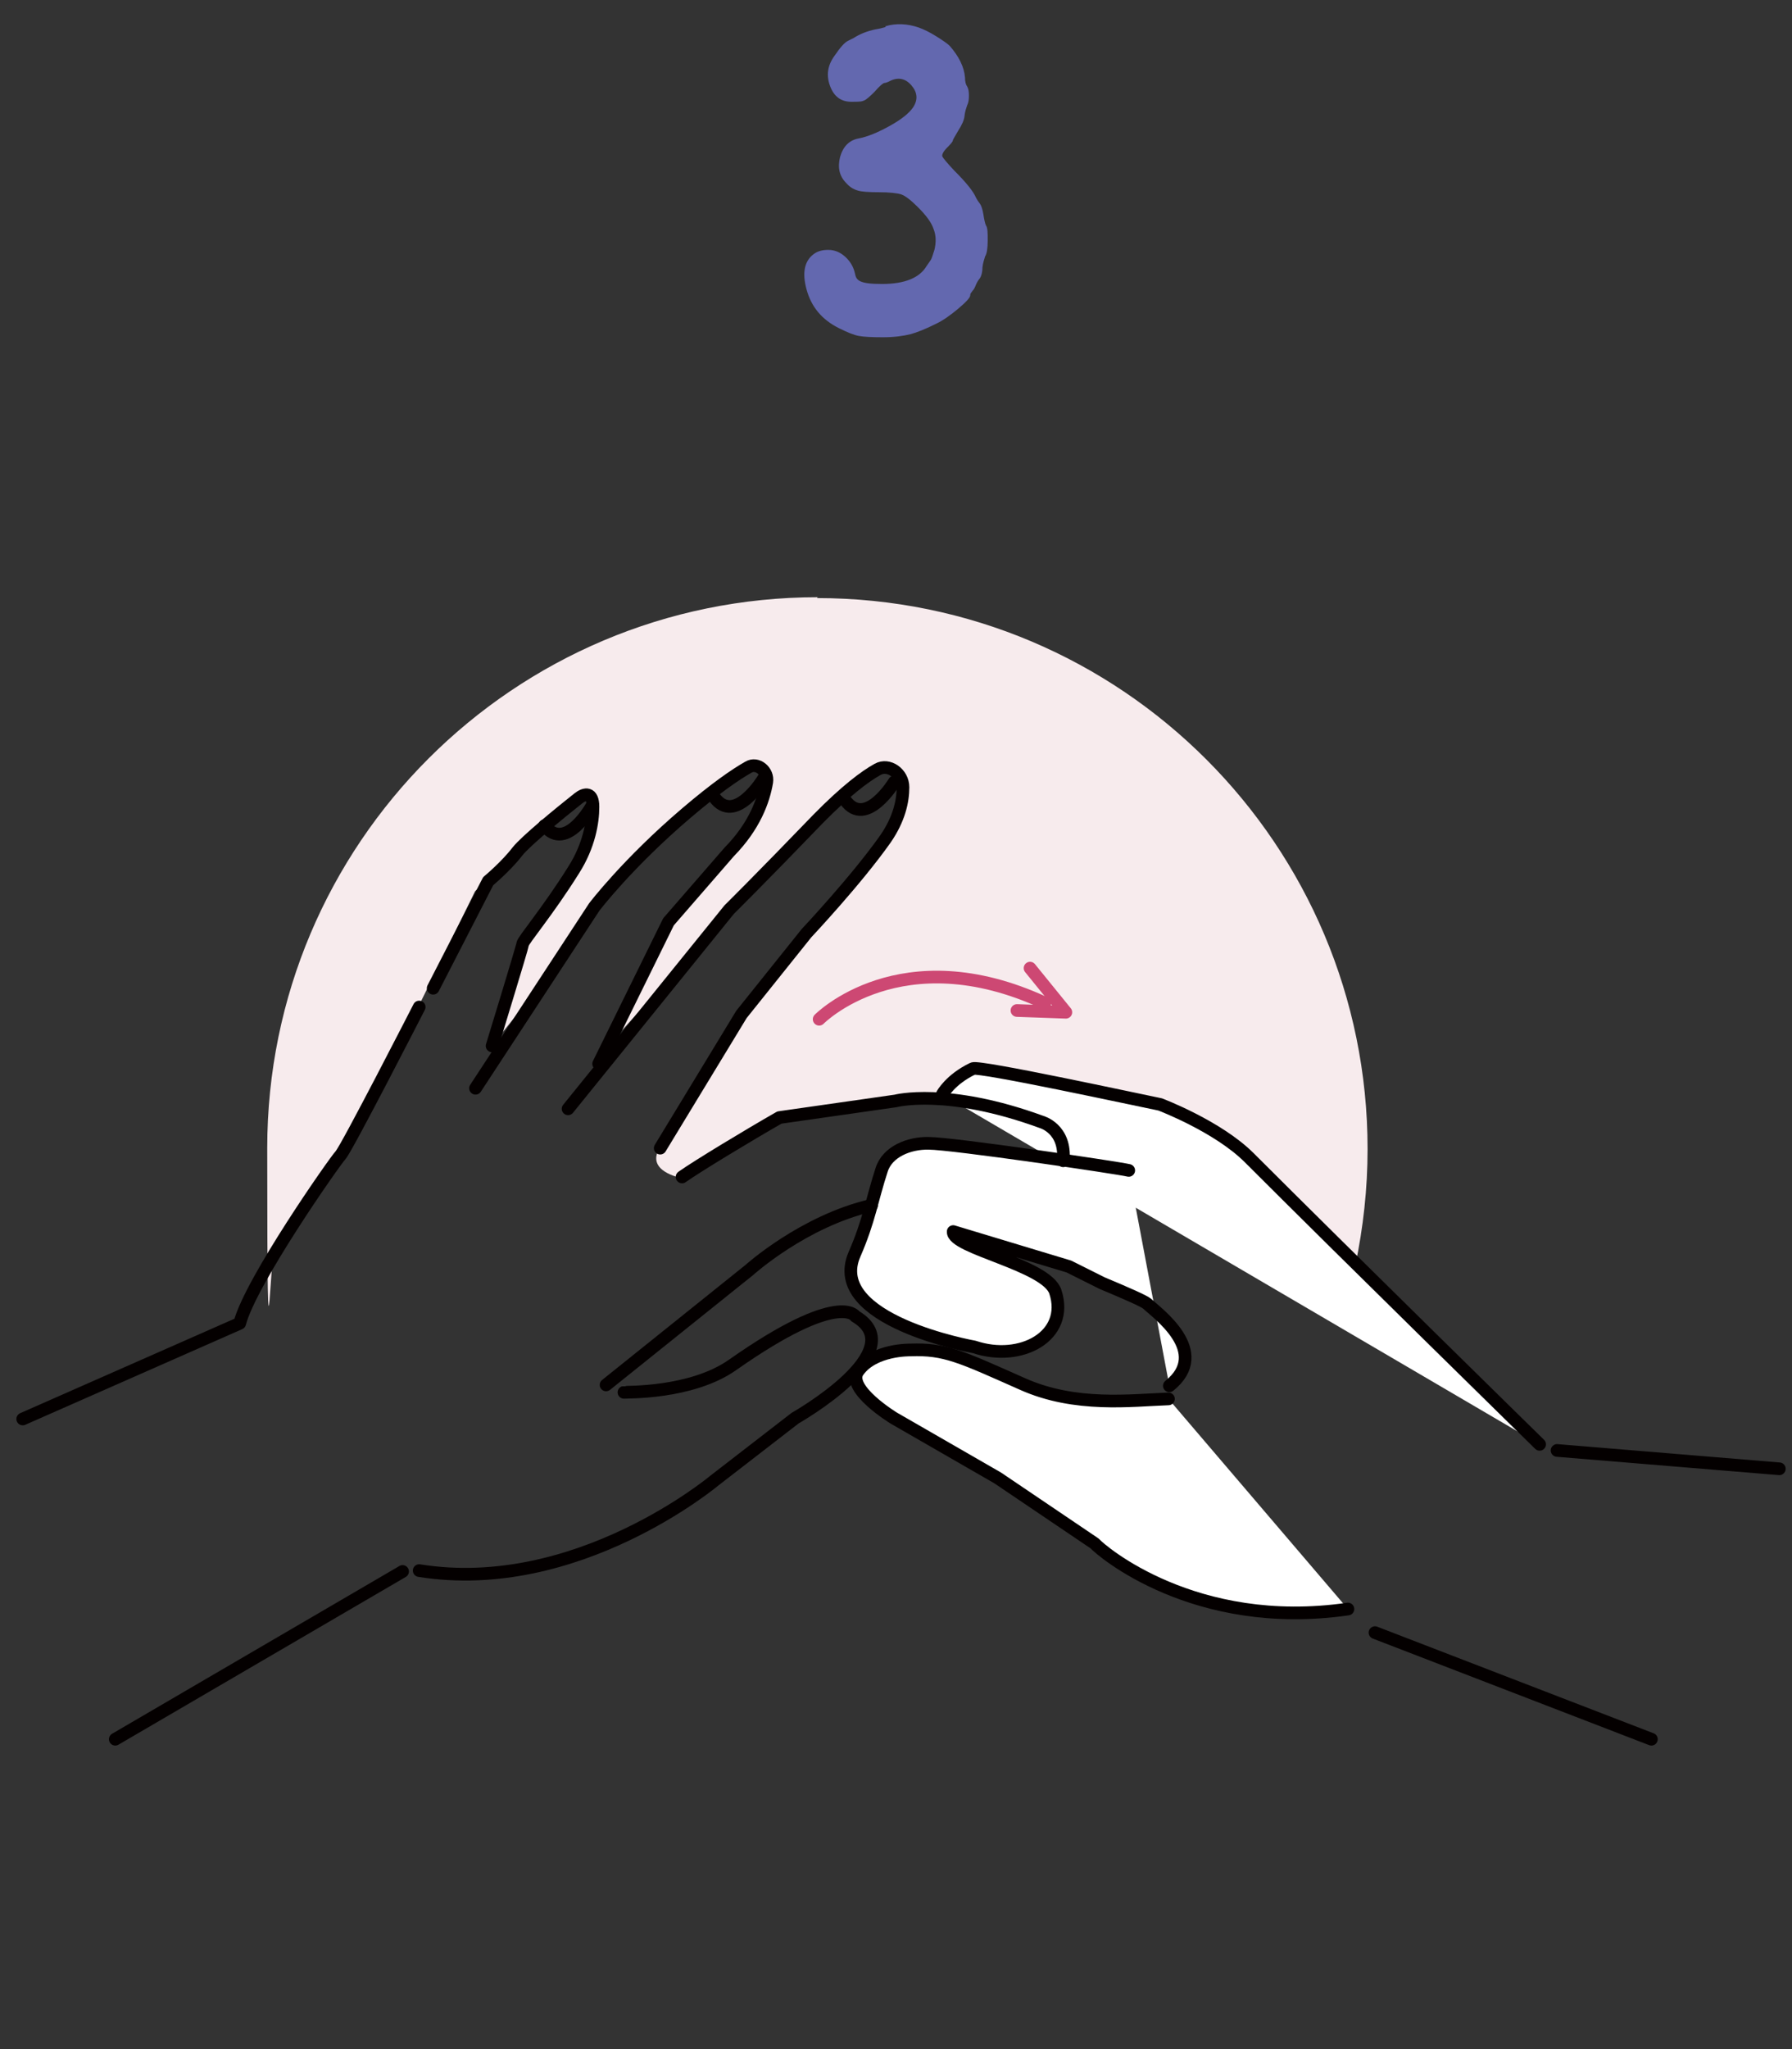 <?xml version="1.0" encoding="UTF-8"?>
<svg id="_레이어_4" data-name=" 레이어 4" xmlns="http://www.w3.org/2000/svg" xmlns:xlink="http://www.w3.org/1999/xlink" version="1.1" viewBox="0 0 410.4 469">
  <rect x="0" y="0" width="410.4" height="469" fill="#333333" stroke="none"/>
  <defs>
    <style>
      .cls-1 {
        fill: #6368af;
      }

      .cls-1, .cls-2, .cls-3, .cls-4, .cls-5 {
        stroke-width: 0px;
      }

      .cls-6 {
        clip-path: url(#clippath);
      }

      .cls-2, .cls-7, .cls-8, .cls-9 {
        fill: none;
      }

      .cls-7, .cls-8 {
        stroke-width: 2.9px;
      }

      .cls-7, .cls-8, .cls-9 {
        stroke-linecap: round;
        stroke-linejoin: round;
      }

      .cls-7, .cls-9 {
        stroke: #040000;
      }

      .cls-3 {
        fill: #040000;
      }

      .cls-4 {
        fill: #f7ebed;
      }

      .cls-5 {
        fill: #fff;
      }

      .cls-8 {
        stroke: #cd4873;
      }

      .cls-9 {
        stroke-width: 3px;
      }
    </style>
    <clipPath id="clippath">
      <rect class="cls-2" x="-17.4" y="42.1" width="432.6" height="425.6"/>
    </clipPath>
  </defs>
  <g class="cls-6">
    <g>
      <path class="cls-4" d="M238.5,693c0-69.4-56.2-125.6-125.6-125.6s-125.6,56.2-125.6,125.6,5.6,42.3,15.3,60.2l15.1-26.6,26.3-24.3,43.9-19.5,10.8-7.1,39.3-34,4,.5s-1.3,6.7-1.3,7.2,20.1-15.9,20.1-15.9l5.7-1.7,1.5,5.5-3.3,7.6-2.2,7.5,25.8-13.9.8,1.9-1.5,8.5-10.5,11.2-23.3,15.6-19.2,10.8,14.4,6.7,46.6,23.8,23.1,43.7c12.4-19.5,19.7-42.7,19.7-67.5"/>
      <path class="cls-4" d="M-428.7,380c47.2-53,42.4-134.3-10.6-181.4-19-16.9-41.6-27.1-64.9-30.8-.9-.1,1.1,8.8.4,19.2-.9,13.4-4.4,29.2-4.4,29.2,5.9.5,10.9,8.6,15.5,21.2l11.3,52.3s-6.1,46.2-6.3,70.6c15.2,14.4,27,46.6,37.2,39.3,7.8-5.5,15.2-12.1,21.8-19.6"/>
      <path class="cls-7" d="M-511.6,152.2s-4.4,13.4,4,13.1"/>
      <path class="cls-7" d="M-564.8,176.2s0,14.1,8,11.1"/>
      <path class="cls-7" d="M-539.5,169.3s-1.3,14.6,6.6,11.5"/>
      <path class="cls-7" d="M-592.3,253.3s8,11.7-.2,13.7"/>
      <path class="cls-7" d="M-548.6,95.6s1.5,12.9-6,11.4"/>
      <path class="cls-7" d="M-576.2,84.5s1.5,12.9-6,11.4"/>
      <path class="cls-7" d="M-599.3,105.7s1.5,12.9-6,11.4"/>
      <path class="cls-7" d="M-625.5,138.4s2.1,12.8-5.5,11.6"/>
      <path class="cls-7" d="M-525.3,186.5l1.2-6.8s.4-20.4,9.4-29.6c3.3-3.3,9-1.1,9.2,3.6l1.6,33.7-3.3,21.4"/>
      <path class="cls-7" d="M-627.2,199.8s8.9,38.2,9,40.3c0,2.1,5.6,35.1,10.5,43.7l-28.7,72.5"/>
      <path class="cls-7" d="M-545.1,164l-1.2-18.8s5.6-34.4,0-47.8c-.8-1.8-2.5-3.2-4.5-3.1-2.1,0-4.6,1.7-5.2,8.4-1.1,12.3-7.2,40.2-7.2,40.2,0,0-.9,29.7-.3,29.8"/>
      <path class="cls-7" d="M-568.1,174l-2.7-23.5v-25s1.5-17.5.9-29.6c-.3-5.7-2.2-9.5-4-11.9-1.9-2.5-5.8-1.8-6.9,1.1-1.3,3.4-2.6,9-3.5,18.5-1.9,20.6-3,30.6-3,30.6l-.6,61.5"/>
      <path class="cls-7" d="M-588.8,182.8l-7.4-36.4,1-22.3c.9-8.7-1.1-14.7-3.1-18.4-1.2-2.2-4.4-1.9-5.3.4-1.2,3.5-2.8,9.2-4.5,18.3-3.4,18.6-3.1,31.7-3.1,31.7l4.2,51.4"/>
      <path class="cls-7" d="M-609.8,197.4s-8.3-22.2-8.7-22.8c-.4-.7,0-9.8-1.3-21.5-.7-6.7-3.2-11.4-5.3-14.2-1.1-1.4-3.3-1-3.7.8-1.2,5.7-3.3,16.3-3.3,19.5s-1,10-1,10l5.2,27.9"/>
      <path class="cls-7" d="M-591.1,273l-4.1-19.4c0-.2,12.1-12.4,25,28,2.4,7.5,5.6,18.8,12.4,23.3,8.4,5.5,10.4-18.1,10.9-29.9l-5-46.1c-1.7-3.5-15.4-31.3-16.7-34.4-5.2-12.3,1.5-24.9,6-18.6l23.1,32.5c-3.4-11.4-5.6-18-6.4-22.3-.7-3.8-3.4-14.1,6.1-18.6,1.4-.7,4,5.7,5.2,8.2l7.2,15.8c-.2-2.6.4-3.5,1-4.1.8-.8,1.9-1,3-.5,1.7.6,5.5,2.1,14.8,29.4.1,0,.2-.1.4-.2,1-.5,3.7-1.8,11,8.9,7.4,10.3,15.3,58.8,14.8,70.4l-4.9,61.2"/>
      <path class="cls-7" d="M-540.8,378.6c-.5-1.3-7.7-15.9-13.8-22.7-12.2-13.6-19.2-22.5-21.2-28.4"/>
      <path class="cls-7" d="M-539.5,208.5s16.6,30.4,12.5,64"/>
      <polyline class="cls-7" points="-527.4 191.6 -514.2 231 -508.3 258.9"/>
      <path class="cls-7" d="M-508.3,216.1s12.3,32.8,12.4,41.5"/>
      <line class="cls-7" x1="-537.8" y1="385.2" x2="-516.3" y2="431.3"/>
      <path class="cls-7" d="M-591.9,280.9s9.1,33.8,12,36.4"/>
      <line class="cls-7" x1="-485.3" y1="360.2" x2="-462.9" y2="393"/>
      <line class="cls-7" x1="-558.6" y1="355.7" x2="-571.5" y2="403.9"/>
      <path class="cls-8" d="M-599.2,280.9c-16,10.8-28.4-13.9-28.4-13.9,0,0-11.6-22.8,16.5-36.9,0,0,31.2-16.5,43.1,6.8,10.2,20.1,0,25.2,0,25.2"/>
      <polyline class="cls-8" points="-567.8 252.9 -571.2 266.2 -560.6 261"/>
      <path class="cls-4" d="M-206.6,413.9c57.5-9.9,101.2-59.9,101.2-120.2s-37.4-102.7-88.4-117.3l1.4,9.9-2,38.9v12.4l-5.7,25.7-7.7,20.9-4.6,4.8,7.3,33.5,3.4,28.1-4.6,58.6-.4,4.8h.1Z"/>
      <line class="cls-7" x1="-218.6" y1="301.4" x2="-231.4" y2="376.5"/>
      <path class="cls-5" d="M-220.5,237.6l-11.8-48.9-6.3-38.4s2.2-34.8-4.8-47.5c-1-1.7-2.8-2.9-4.8-2.6-2.1.3-4.4,2.2-4.3,8.9.2,12.4-3.2,40.6-3.2,40.6,0,0,3.7,44.3,4.3,44.3"/>
      <path class="cls-7" d="M-220.5,237.6l-11.8-48.9-6.3-38.4s2.2-34.8-4.8-47.5c-1-1.7-2.8-2.9-4.8-2.6-2.1.3-4.4,2.2-4.3,8.9.2,12.4-3.2,40.6-3.2,40.6,0,0,3.7,44.3,4.3,44.3"/>
      <path class="cls-5" d="M-254.6,193.6l-7.8-36.2-2.3-24.9s-.3-17.6-2.1-29.5c-.9-5.6-3.1-9.2-5.2-11.4-2.1-2.3-6-1.3-6.8,1.7-.9,3.5-1.8,9.2-1.7,18.7.2,20.6,0,30.7,0,30.7l5.4,61.3"/>
      <path class="cls-7" d="M-254.6,193.6l-7.8-36.2-2.3-24.9s-.3-17.6-2.1-29.5c-.9-5.6-3.1-9.2-5.2-11.4-2.1-2.3-6-1.3-6.8,1.7-.9,3.5-1.8,9.2-1.7,18.7.2,20.6,0,30.7,0,30.7l5.4,61.3"/>
      <path class="cls-5" d="M-277.2,191.3l-10.8-35.5-1.2-22.3c0-8.8-2.6-14.6-4.8-18-1.4-2.1-4.6-1.5-5.2.9-.9,3.6-1.9,9.4-2.7,18.6-1.5,18.8,0,31.8,0,31.8l9.2,50.7"/>
      <path class="cls-7" d="M-277.2,191.3l-10.8-35.5-1.2-22.3c0-8.8-2.6-14.6-4.8-18-1.4-2.1-4.6-1.5-5.2.9-.9,3.6-1.9,9.4-2.7,18.6-1.5,18.8,0,31.8,0,31.8l9.2,50.7"/>
      <path class="cls-5" d="M-296.6,207.8s-10.4-21.2-10.9-21.9c-.5-.6-1.1-9.8-3.4-21.2-1.3-6.6-4.3-11.1-6.6-13.6-1.2-1.3-3.4-.6-3.6,1.1-.6,5.8-1.7,16.5-1.4,19.7.5,4.4,0,10.1,0,10.1l7.9,27.2"/>
      <path class="cls-7" d="M-296.6,207.8s-10.4-21.2-10.9-21.9c-.5-.6-1.1-9.8-3.4-21.2-1.3-6.6-4.3-11.1-6.6-13.6-1.2-1.3-3.4-.6-3.6,1.1-.6,5.8-1.7,16.5-1.4,19.7.5,4.4,0,10.1,0,10.1l7.9,27.2"/>
      <path class="cls-5" d="M-203.3,153.4s-3.1,13.8,5.3,12.6"/>
      <path class="cls-7" d="M-203.3,153.4s-3.1,13.8,5.3,12.6"/>
      <path class="cls-5" d="M-245.6,100.6s2.8,12.7-4.8,11.9"/>
      <path class="cls-7" d="M-245.6,100.6s2.8,12.7-4.8,11.9"/>
      <path class="cls-5" d="M-274.2,92.3s2.8,12.7-4.8,11.9"/>
      <path class="cls-7" d="M-274.2,92.3s2.8,12.7-4.8,11.9"/>
      <path class="cls-5" d="M-295.1,115.6s2.8,12.7-4.8,11.9"/>
      <path class="cls-7" d="M-295.1,115.6s2.8,12.7-4.8,11.9"/>
      <path class="cls-5" d="M-317.9,150.7s3.3,12.5-4.3,12.1"/>
      <path class="cls-7" d="M-317.9,150.7s3.3,12.5-4.3,12.1"/>
      <path class="cls-5" d="M-196,161.9l3.7,25.7-2.3,39.9s.3,44.1-24.1,71.3"/>
      <path class="cls-7" d="M-196,161.9l3.7,25.7-2.3,39.9s.3,44.1-24.1,71.3"/>
      <line class="cls-2" x1="-197.1" y1="154.2" x2="-196" y2="161.9"/>
      <line class="cls-7" x1="-197.1" y1="154.2" x2="-196" y2="161.9"/>
      <path class="cls-5" d="M-207.8,153.2c.4-.6.8-1.1,1.2-1.7,2.9-3.6,8.8-1.9,9.5,2.7"/>
      <path class="cls-7" d="M-207.8,153.2c.4-.6.8-1.1,1.2-1.7,2.9-3.6,8.8-1.9,9.5,2.7"/>
      <path class="cls-5" d="M-207.8,153.2c-6.7,10.4-5.3,28.7-5.3,28.7l-1.4,17s-7.8,29.8-7.8,30.5"/>
      <path class="cls-7" d="M-207.8,153.2c-6.7,10.4-5.3,28.7-5.3,28.7l-1.4,17s-7.8,29.8-7.8,30.5"/>
      <path class="cls-5" d="M-313.7,211.9s12.6,37.1,12.8,39.2,8.9,34.4,14.7,42.4l-8.4,28.9"/>
      <path class="cls-7" d="M-313.7,211.9s12.6,37.1,12.8,39.2,8.9,34.4,14.7,42.4l-8.4,28.9"/>
      <path class="cls-5" d="M-310.2,330.6l-4.1-19.4c0-.2,12.1-12.4,25.1,28,2.4,7.5,5.6,18.8,12.4,23.3,8.4,5.5,10.4-18.1,10.9-29.9l-5-46.1c-1.7-3.5-15.4-31.3-16.7-34.4-5.2-12.3,1.5-24.9,6-18.6l23.1,32.5c-3.4-11.4-5.6-18-6.4-22.3-.7-3.8-3.4-14.1,6.1-18.6,1.4-.7,4,5.7,5.2,8.2l7.2,15.8c-.2-2.6.4-3.5,1-4.1s1.9-1,3-.5c1.7.6,5.5,2.1,14.8,29.4.1,0,.2-.1.4-.2,1-.5,3.7-1.8,11,8.9,7.4,10.3,15.3,58.8,14.8,70.4l-4.9,61.2"/>
      <path class="cls-7" d="M-310.2,330.6l-4.1-19.4c0-.2,12.1-12.4,25.1,28,2.4,7.5,5.6,18.8,12.4,23.3,8.4,5.5,10.4-18.1,10.9-29.9l-5-46.1c-1.7-3.5-15.4-31.3-16.7-34.4-5.2-12.3,1.5-24.9,6-18.6l23.1,32.5c-3.4-11.4-5.6-18-6.4-22.3-.7-3.8-3.4-14.1,6.1-18.6,1.4-.7,4,5.7,5.2,8.2l7.2,15.8c-.2-2.6.4-3.5,1-4.1s1.9-1,3-.5c1.7.6,5.5,2.1,14.8,29.4.1,0,.2-.1.4-.2,1-.5,3.7-1.8,11,8.9,7.4,10.3,15.3,58.8,14.8,70.4l-4.9,61.2"/>
      <path class="cls-5" d="M-259.9,436.3c-.5-1.3-7.7-15.9-13.8-22.7-12.2-13.6-19.2-22.5-21.2-28.4"/>
      <path class="cls-7" d="M-259.9,436.3c-.5-1.3-7.7-15.9-13.8-22.7-12.2-13.6-19.2-22.5-21.2-28.4"/>
      <path class="cls-5" d="M-258.6,266.2s16.6,30.4,12.5,64"/>
      <path class="cls-7" d="M-258.6,266.2s16.6,30.4,12.5,64"/>
      <polyline class="cls-5" points="-246.4 249.3 -233.3 288.7 -227.4 316.6"/>
      <polyline class="cls-7" points="-246.4 249.3 -233.3 288.7 -227.4 316.6"/>
      <path class="cls-5" d="M-227.3,273.8s12.3,32.8,12.4,41.5"/>
      <path class="cls-7" d="M-227.3,273.8s12.3,32.8,12.4,41.5"/>
      <path class="cls-5" d="M-283.9,233.8s.1,14.1,8,11.1"/>
      <path class="cls-7" d="M-283.9,233.8s.1,14.1,8,11.1"/>
      <path class="cls-5" d="M-258.6,226.9s-1.3,14.6,6.6,11.5"/>
      <path class="cls-7" d="M-258.6,226.9s-1.3,14.6,6.6,11.5"/>
      <path class="cls-5" d="M-311.4,311s8,11.7-.2,13.7"/>
      <path class="cls-7" d="M-311.4,311s8,11.7-.2,13.7"/>
      <line class="cls-2" x1="-256.8" y1="442.9" x2="-246.1" y2="465.9"/>
      <line class="cls-7" x1="-256.8" y1="442.9" x2="-246.1" y2="465.9"/>
      <path class="cls-5" d="M-310.9,338.5s9.1,33.8,12,36.4"/>
      <path class="cls-7" d="M-310.9,338.5s9.1,33.8,12,36.4"/>
      <line class="cls-2" x1="-204.3" y1="417.9" x2="-182" y2="450.7"/>
      <line class="cls-7" x1="-204.3" y1="417.9" x2="-182" y2="450.7"/>
      <line class="cls-8" x1="-232.8" y1="242.7" x2="-241.9" y2="214.9"/>
      <polyline class="cls-8" points="-232.8 223.7 -243.4 211.2 -243.2 227.1"/>
      <line class="cls-8" x1="-273.7" y1="233.3" x2="-282.8" y2="205.5"/>
      <polyline class="cls-8" points="-273.7 214.4 -284.3 201.8 -284.1 217.7"/>
      <line class="cls-8" x1="-305.6" y1="270.4" x2="-314.7" y2="242.6"/>
      <polyline class="cls-8" points="-305.6 251.4 -316.2 238.9 -316 254.8"/>
      <path class="cls-4" d="M187.3,136.7c-69.6,0-126.1,56.4-126.1,126.1s.7,15.7,2.1,23.2l16.2-24.4,14.9-28.3,14.4-29.3,9.7-9.1,14-12.2,3.1-.6v5.4l-4.3,11.6-11.7,17-7,23.3,13.5-16.8,12.5-18.6,18.4-17.9,15.3-10.8,2.3,1.2-2.3,11.1-16.4,19.9-5,7.5-12.4,25.2,22.8-25.2,31.2-32.7,12-6.9,2,4.9-3.3,10.7-27.9,34.1s-21.2,32.6-24.3,37.8c-3.1,5.2,4.9,6.7,4.9,6.7l22.3-13.6,30.3-4.4,7.1-.9,7-5.9,20.8,3.6,22.2,4.6,18.5,10,26.3,26.6c1.8-8.6,2.8-17.5,2.8-26.6,0-69.6-56.4-126.1-126.1-126.1"/>
      <path class="cls-5" d="M267.6,320.2c-8.5.3-21.3,2-33.4-3.4-14.2-6.3-17.8-8.1-25.7-7.8,0,0-8.4-.2-12,4.9-2.8,4,8.2,10.7,8.2,10.7l23.8,13.7,22.2,15c1.4,1.6,22.8,20.1,58,15"/>
      <path class="cls-7" d="M267.6,320.2c-8.5.3-21.3,2-33.4-3.4-14.2-6.3-17.8-8.1-25.7-7.8,0,0-8.4-.2-12,4.9-2.8,4,8.2,10.7,8.2,10.7l23.8,13.7,22.2,15c1.4,1.6,22.8,20.1,58,15"/>
      <line class="cls-2" x1="314.9" y1="373.7" x2="378.2" y2="398.1"/>
      <line class="cls-7" x1="314.9" y1="373.7" x2="378.2" y2="398.1"/>
      <line class="cls-2" x1="356.6" y1="332" x2="407.5" y2="336.2"/>
      <line class="cls-7" x1="356.6" y1="332" x2="407.5" y2="336.2"/>
      <path class="cls-5" d="M215.8,250.5s1.8-3.4,7-5.9c1.4-.7,37,7,42.9,8.2,0,0,13.2,5,20.4,12.2,22.6,22.6,66.5,65.6,66.5,65.6"/>
      <path class="cls-7" d="M215.8,250.5s1.8-3.4,7-5.9c1.4-.7,37,7,42.9,8.2,0,0,13.2,5,20.4,12.2,22.6,22.6,66.5,65.6,66.5,65.6"/>
      <path class="cls-5" d="M267.8,317.2c9.7-7.8-2.9-16.7-5.1-18.8-.7-.6-4.8-2.4-10.3-4.7l-7.6-3.8-26.5-8c-.3,3.8,21.4,7.6,23.4,13.8,3.3,10.1-7.9,16.2-18.6,12.6,0,0-34-6-27.4-21.2,3.4-7.8,4-12.6,6.2-19.3,1.3-4.2,6.3-6.2,10.8-6.1,5.3,0,43.4,5.6,45.8,6.2"/>
      <path class="cls-7" d="M267.8,317.2c9.7-7.8-2.9-16.7-5.1-18.8-.7-.6-4.8-2.4-10.3-4.7l-7.6-3.8-26.5-8c-.3,3.8,21.4,7.6,23.4,13.8,3.3,10.1-7.9,16.2-18.6,12.6,0,0-34-6-27.4-21.2,3.4-7.8,4-12.6,6.2-19.3,1.3-4.2,6.3-6.2,10.8-6.1,5.3,0,43.4,5.6,45.8,6.2"/>
      <path class="cls-7" d="M204.8,179s-6.5,10.7-11.2,4.2"/>
      <path class="cls-7" d="M174.8,178.3s-6.5,10.7-11.2,4.2"/>
      <path class="cls-7" d="M135.7,184.2s-6,11.1-11,4.8"/>
      <path class="cls-7" d="M96,359.5c36.1,5.8,67.6-20.6,67.6-20.6l18.5-14.3s27.2-15.4,13.8-23.3c0,0-3.6-6.1-28.1,11.1-9.5,6.7-24.6,6.2-24.9,6.3"/>
      <line class="cls-7" x1="92.2" y1="359.7" x2="26.4" y2="398.1"/>
      <path class="cls-7" d="M96,230.5s-16.6,32.4-18,33.9-20.6,28.9-23.1,38.5l-49.7,21.9"/>
      <path class="cls-7" d="M156.2,269.4c3.7-2.6,15.3-9.6,22.3-13.6l26.6-3.8s11.8-3.1,33.4,4.8c0,0,5.7,1.5,5,8.9"/>
      <path class="cls-7" d="M138.8,317l32.8-26.3s12.4-11.2,28-14.8"/>
      <path class="cls-7" d="M151.2,262.8l18.6-30.6,14.9-18.6s11.4-12.1,18.1-21.6c3.1-4.5,4-8.6,4-11.8s-3.3-5.5-5.8-4.1c-2.9,1.6-7.3,4.9-13.6,11.3-13.6,14.1-20.4,20.8-20.4,20.8l-36.9,45.6"/>
      <path class="cls-7" d="M137.1,243.5l16-32.5,13.9-16c5.8-5.9,7.9-11.8,8.6-16,.4-2.5-2.2-4.6-4.2-3.4-3,1.7-7.5,4.8-14.2,10.5-13.5,11.5-21.1,21.5-21.1,21.5l-27.2,41.5"/>
      <path class="cls-7" d="M112.7,239.4s6.9-22.5,7-23.3c0-.8,5.7-7.4,11.7-17,3.5-5.5,4.4-10.9,4.4-14.4s-1.9-3.1-3.3-2c-4.3,3.4-12.1,9.8-14,12.2-2.6,3.4-6.7,6.8-6.7,6.8l-12.6,24.5"/>
      <path class="cls-8" d="M187.6,233.3s18.7-19,51.7-3.7"/>
      <polyline class="cls-8" points="232.9 231.3 244.1 231.7 235.9 221.6"/>
      <path class="cls-4" d="M778.6,266.4c-12.8-57.3-64-100.2-125.2-100.2s-128.3,57.4-128.3,128.3.5,13.1,1.5,19.4l2.6-2,6.9-3,12.5,2h9l-9.8-6.4,5.4-4.3,7.8-1,10.6,3.3,15.8,6.4,16.6-3.2,9.7-4.5-30.3-4.8-24.6-14-10.1-7.5,1.9-3.7,4.7-1.8,2.9-3.9,2.3-5.1,9.1-4.7,15.2-.4,5.6-4.7h10.6l18.6,1.6,19.8-1,51.4,3,18.8,8.3,15,8.5,26.4-3.6,27.4-1.2.2.2h0Z"/>
      <path class="cls-9" d="M615.3,357s7.3-19.5,24.2-23.1"/>
      <path class="cls-9" d="M627.3,389.1c-3.6,1.7-18.6,2-23.8,2.8-1.6.3-9.3.2-10.9-.3l-37.3-11.8s-.4-15.1,27.2-9.5c4.9,1,19.8-1.5,26.5-7"/>
      <path class="cls-9" d="M809.7,351.9l-133.6,3.9s-42.7,30-47,33"/>
      <path class="cls-9" d="M556.9,374.7s-6.5-.6-14.6-2.5c-4.9-1.2-10.5-2.9-15.5-5.2-12.3-5.8-24.1-10.2-19.5-13.7.5-.4,3-7.7,17.1-3.3l27.3,8.8,28.5-1.2"/>
      <path class="cls-9" d="M519.1,340c-7.8-2.5-13-4.7-10-7.6.5-.4,2.2-8,16.6-5.5l29.2,9.6,32.5-1.5"/>
      <path class="cls-9" d="M517.3,325.6c.5-.4,2.2-8,16.6-5.5l28,5.1,28.6-4.9"/>
      <path class="cls-9" d="M527.3,314.2c1.3-2.2,5-6,15.9-4.2l28,5.1,32.9-8.3"/>
      <path class="cls-9" d="M610,304.6c15.6-4.6,25.2-11.1,35.6-12.8,4.7-.8,9.6-.3,14.1,1.5l13.1,6.4,23.9-5.1"/>
      <polyline class="cls-9" points="521 341.4 546.6 352.3 579.7 358"/>
      <path class="cls-5" d="M797.2,331s-23.7-.9-81.1,1.6"/>
      <path class="cls-9" d="M797.2,331s-23.7-.9-81.1,1.6"/>
      <path class="cls-5" d="M640.6,329c-9.9,8.3-24.2,15-29.4,24.9-6.2,12-.5,15.4-.5,15.4l30-16.9,26.6-10.3c2.2-.6,29.6-4.7,42.4-7.7"/>
      <path class="cls-9" d="M640.6,329c-9.9,8.3-24.2,15-29.4,24.9-6.2,12-.5,15.4-.5,15.4l30-16.9,26.6-10.3c2.2-.6,29.6-4.7,42.4-7.7"/>
      <path class="cls-5" d="M662.9,324.3c-21.6,7.5-47.4,6-73.7,3.7l-40-21.6s-1.3-4.3,4.1-6.2c13.7-5,22.8,9.3,39.9,7.1,14.5-1.8,23.6-4,34-4.1l-42.4-5.9-36.2-20.6v-1.7c.2-1,.6-2.5,2.1-3.7,1.7-1.4,5-2.5,13-2.1-2.5-.7-3.9-1.1-4-1.1l-1.8-.5.4-2.1c1.9-8.8,10.5-11.9,23.6-8.7.4,0,1,.2,1.7.4l1.3-1.8c5-7.2,19.1-4.2,32.4-3.2,11.9.9,23.2-.7,25.9,0h26.9c10.4.3,18,1.4,23.6,3,0,0,26.5,12.1,31,16.1,18.4-4.3,26.6-3.5,62.2-5.2"/>
      <path class="cls-9" d="M662.9,324.3c-21.6,7.5-47.4,6-73.7,3.7l-40-21.6s-1.3-4.3,4.1-6.2c13.7-5,22.8,9.3,39.9,7.1,14.5-1.8,23.6-4,34-4.1l-42.4-5.9-36.2-20.6v-1.7c.2-1,.6-2.5,2.1-3.7,1.7-1.4,5-2.5,13-2.1-2.5-.7-3.9-1.1-4-1.1l-1.8-.5.4-2.1c1.9-8.8,10.5-11.9,23.6-8.7.4,0,1,.2,1.7.4l1.3-1.8c5-7.2,19.1-4.2,32.4-3.2,11.9.9,23.2-.7,25.9,0h26.9c10.4.3,18,1.4,23.6,3,0,0,26.5,12.1,31,16.1,18.4-4.3,26.6-3.5,62.2-5.2"/>
      <polyline class="cls-5" points="567.1 269.6 591.6 282.4 630.2 286.5"/>
      <polyline class="cls-9" points="567.1 269.6 591.6 282.4 630.2 286.5"/>
      <polyline class="cls-5" points="583.8 257.1 602.7 265.2 632.4 269.6"/>
      <polyline class="cls-9" points="583.8 257.1 602.7 265.2 632.4 269.6"/>
      <line class="cls-8" x1="680.5" y1="219.6" x2="626.4" y2="223.9"/>
      <polyline class="cls-8" points="637.1 217.1 622.5 224.5 638 228"/>
      <path class="cls-3" d="M52,774.5c-3.4-1.5-4.7-3.2-4.9-3.4-.6-.8-.5-1.9.3-2.5s1.9-.5,2.5.3c0,0,1.3,1.5,4.8,2.8,11.6,4.1,23.8,2.8,34.5,1.6,1.8-.2,3.6-.4,5.3-.6,12.7-1.2,25.2,3.8,33.6,7.5,2.3,1.1,4.6,2.5,6.5,3.8,2.4,1.6,5.4,3.6,6.5,3.1.2,0,1.1-.7,1.6-4.1,1.2-7.9-18.1-21.9-28.5-29.3-3.7-2.6-6.5-4.7-8.2-6.2-.7-.7-.8-1.8,0-2.6.7-.7,1.8-.8,2.6,0,1.5,1.4,4.5,3.5,7.9,6,16.6,12,31.3,23.5,29.9,32.8-.4,2.4-1.1,5.7-3.7,6.9-2.9,1.3-6.2-.9-10-3.3-1.9-1.3-4-2.6-6-3.6-8-3.6-19.9-8.3-31.7-7.2-1.7.2-3.5.4-5.3.6-11.1,1.2-23.8,2.6-36.1-1.8-.6-.2-1.1-.4-1.6-.6"/>
      <path class="cls-3" d="M-34.1,814.1h-.2c-.9-.5-1.2-1.6-.7-2.5,3.1-5.4,46.4-76.8,51.9-85.5,5.5-8.8,26.9-26.3,36.3-29.8,8.9-3.3,55.6-24.8,70.3-34.5,6.7-4.4,14.4-11.2,21.1-17.2,10-8.9,16.3-14.3,20.4-14.8,2-.2,3.7.6,4.4,2.3,2.5,5.5-4.1,18.8-13.9,28l-3.7,3.4c-14.6,13.5-44.9,41.5-47.3,55.6-.7,3.7-1.1,6.9-1.2,9.5,0,1-.9,1.8-1.9,1.7-1,0-1.8-.9-1.7-1.9.2-2.8.6-6.1,1.3-10,2.7-15.3,32.5-42.9,48.5-57.7l3.7-3.4c9.9-9.2,14.4-21,13.1-23.8,0-.2-.2-.3-.7-.3-3.1.4-10.9,7.2-18.4,13.9-6.8,6.1-14.6,12.9-21.5,17.5-15.3,10-61.8,31.4-71.1,34.9-8.8,3.3-29.4,20.2-34.5,28.4-5.4,8.6-51.1,84-51.8,85.3-.5.8-1.5,1.1-2.3.8"/>
      <path class="cls-3" d="M25.7,847.4c-.9-.4-1.3-1.4-1-2.3,1.6-4.4,18.3-56,27.9-72.7.5-.9,1.6-1.1,2.5-.7.9.5,1.2,1.6.7,2.5-9.4,16.4-27.3,71-27.6,72.1-.3.9-1.4,1.4-2.3,1.1h-.1"/>
      <path class="cls-3" d="M114,700.3c-.3-.2-.6-.4-.8-.8-.5-.9-.2-2,.7-2.5.2,0,23.6-13.3,44.3-26.8,24.6-16,30.1-23.8,29.3-29.9-4.3,1.8-17.3,9.4-29,16.7-.9.5-2,.3-2.5-.6-.5-.8-.3-2,.6-2.5,29.8-18.6,31.9-17.8,32.8-17.5.5.2,1.1.8,1.2,1.3,2.9,9.5-5.4,19.1-30.4,35.5-20.8,13.5-44.3,26.8-44.5,26.9-.5.3-1.1.3-1.6,0"/>
      <path class="cls-3" d="M90.9,682.5c-.3,0-.5-.3-.7-.6-.6-.8-.5-1.9.3-2.5s38-29.2,46.7-38.6c.2-.3.5-.4.9-.5.3,0,3.1-.7,4.6,1.4,1.6,2.2.8,6-2.7,11.9-.5.9-1.7,1.2-2.5.6-.9-.5-1.1-1.6-.6-2.5,3.8-6.4,3-7.8,2.9-7.8h-.4c-9.6,10.1-45.1,37.4-46.7,38.6-.5.4-1.2.5-1.8.2"/>
      <path class="cls-3" d="M88.5,743.7c-5.1-2.3-8.8-5.2-10.8-7.8-1.3-1.8-1.9-3.6-1.7-5.1.8-4.9,11.3-4.4,35-2.8,4.1.3,8.4.5,12.8.8,2.1,0,4.9,0,5.8-1.9,1.4-2.9-1.5-9-5.1-13s-9.8-6.6-14.3-8.2c-.9-.2-1.5-1.3-1.1-2.3.3-.9,1.3-1.5,2.3-1.1,5,1.7,11.8,4.6,15.9,9.2,3.6,4,8.1,11.8,5.6,16.9-1,2-3.3,4.3-9.2,4-4.4-.2-8.7-.5-12.8-.8-13.1-.9-29.5-1.9-31.3,0,0,.2.3,1,1.1,2.1,2.9,3.9,10.8,8.6,21.5,10,2,.2,3.9.5,5.7.7,12.6,1.4,23.4,2.6,32,11.8,8.8,9.3,24.1,10,24.3,10,11.8,0,15.2-3,15.3-3.1.7-.7,1.8-.7,2.5,0s.7,1.8,0,2.5c-.4.4-4.4,4.2-17.9,4.2s-17.1-.8-26.8-11.2c-7.7-8.2-17.4-9.3-29.8-10.6-1.9-.2-3.8-.4-5.8-.7-5-.6-9.4-1.9-13.1-3.6"/>
      <path class="cls-3" d="M251.6,825.8c-.4-.2-.7-.5-.9-.9-19.8-41.1-53-101.3-57.4-106.4-6.9-8.1-34-19.5-59.6-29.6-.8-.4-1.4-1.4-1-2.3.4-.9,1.4-1.4,2.3-1,37.3,14.8,55,23.6,61,30.6,5,5.8,39.2,68.2,57.9,107.2.4.9,0,2-.8,2.4-.5.2-1.1.2-1.5,0"/>
      <path class="cls-3" d="M192.6,848.6c-.5-.2-.8-.6-1-1.1l-23-79.3c-.3-1,.3-2,1.2-2.2,1-.3,2,.3,2.2,1.2l23,79.3c.3,1-.3,2-1.2,2.2h-1.2"/>
      <path class="cls-3" d="M102.1,720.5c-.4-.2-.8-.6-1-1.1-.3-.9.2-2,1.1-2.3.6-.2,15.5-5.3,25.4-4.3,1,0,1.7,1,1.6,2,0,1-1,1.7-2,1.6-9.1-1-23.7,4.1-23.8,4.1-.5.2-.9,0-1.3,0"/>
      <path class="cls-3" d="M106.9,731.2c-.5-.2-.9-.7-1-1.3-.2-1,.4-1.9,1.4-2.2,16.9-3.7,23.6-3.7,23.9-3.7,1,0,1.8.8,1.8,1.8s-.8,1.8-1.8,1.8c0,0-6.6,0-23.1,3.7h-1.1"/>
      <line class="cls-8" x1="98.7" y1="768.3" x2="85.8" y2="751.4"/>
      <polyline class="cls-8" points="92.5 754.5 84.3 749.7 87.4 758.3"/>
    </g>
  </g>
  <path class="cls-1" d="M202.8,6.2c-.7.2-1.5.4-2.2.5-2,.4-3.7,1.1-5.1,2-.4.2-.8.4-1.2.6-.9.4-1.9,1.6-3.2,3.5-1.6,2.2-1.9,4.5-1,6.9.9,2.4,2.5,3.6,4.9,3.6s2.4-.1,2.9-.3c.5-.2,1.3-.9,2.4-2,1.2-1.4,2-2,2.2-2s.6-.1,1.2-.4c1.9-1,3.6-.7,5,.9s1.6,3.3.4,5.1c-.9,1.3-2.6,2.7-5.3,4.2s-5.1,2.5-7.2,2.9c-2.1.4-3.5,1.8-4.2,4.2-.6,2.4-.2,4.4,1.4,6,.8.9,1.6,1.4,2.6,1.7.9.3,2.6.4,4.9.4s4.2.2,5.1.5c.9.3,2.2,1.3,3.8,2.9,1.9,1.9,3.1,3.5,3.6,5,.6,1.5.6,3.1.2,4.8-.4,1.2-.6,2-.9,2.4-.4.6-.7,1-.9,1.3-1.6,2.7-5,4.1-10.2,4.1s-5.9-.8-6.2-2.4c-.3-1.4-1-2.7-2.2-3.8s-2.5-1.6-3.9-1.6-2.5.3-3.4,1c-2.1,1.6-2.6,4.3-1.6,8,1.1,4.1,3.6,7,7.4,8.9,2,1,3.5,1.6,4.6,1.8,1.1.2,2.9.3,5.5.3s4.7-.3,6.3-.7c1.5-.4,3.5-1.2,5.9-2.4,1.5-.7,3.2-1.9,5-3.4,1.9-1.6,2.8-2.6,2.8-3.1s.2-.5.5-1c.4-.4.6-.9.8-1.4s.5-1,.9-1.5c.4-.6.6-1.5.6-2.5.1-1,.4-1.8.6-2.5.4-.6.6-1.9.6-3.6s0-3-.4-3.5c-.2-.4-.4-1.3-.6-2.6-.2-1.2-.5-2-.8-2.4s-.6-.8-.9-1.4c-.6-1.4-2.2-3.4-5-6.2-1.6-1.7-2.5-2.8-2.7-3.2-.1-.4.2-1.1,1.1-2,.9-.9,1.3-1.4,1.3-1.6s.4-.8,1.2-2.2c.9-1.4,1.4-2.5,1.5-3.5s.4-1.8.6-2.4c.3-.6.4-1.3.4-2.2s-.1-1.6-.4-2.1c-.3-.4-.5-1.1-.5-2.1-.2-2.4-1.4-4.8-3.5-7.2-.5-.5-1.5-1.2-3.1-2.2s-2.9-1.6-4-2c-2.6-.9-5.2-1-7.6-.3"/>
  <rect class="cls-2" x="1.6" y="1.5" width="407.7" height="466.8"/>
</svg>